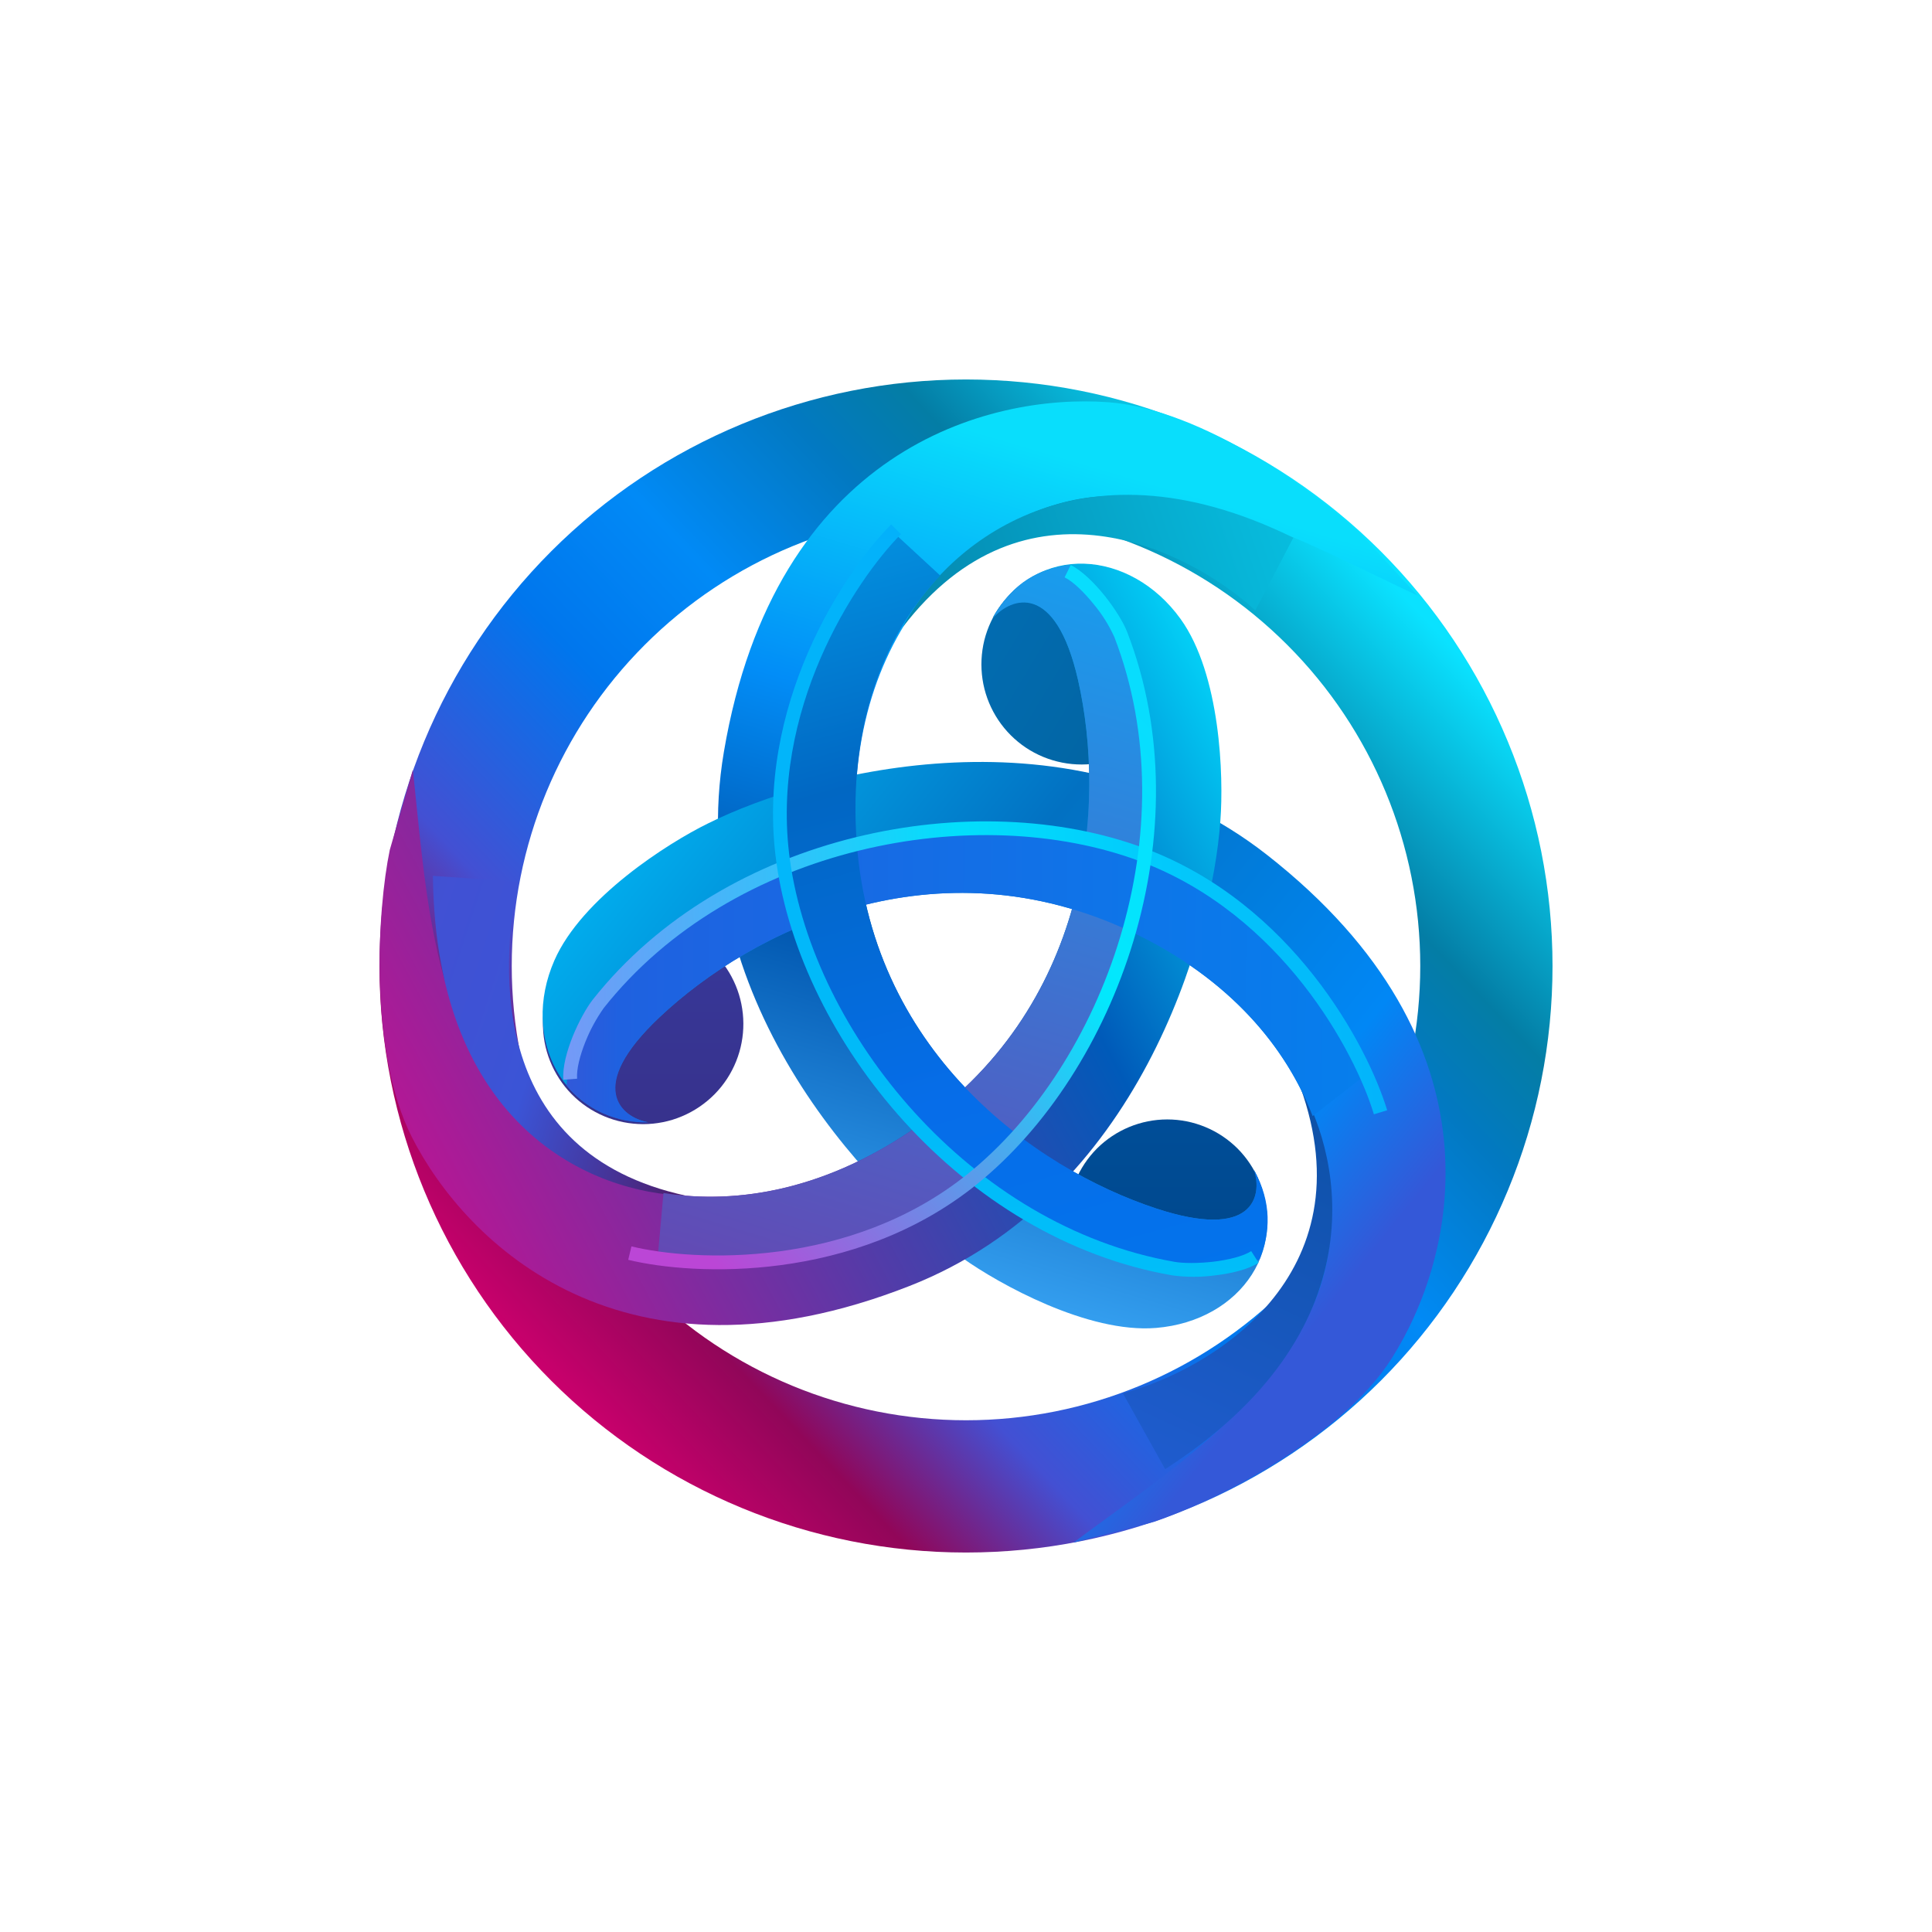 <svg width="24" height="24" viewBox="0 0 24 24" fill="none" xmlns="http://www.w3.org/2000/svg">
<path fill-rule="evenodd" clip-rule="evenodd" d="M12 19.286C12.957 19.286 13.904 19.098 14.788 18.731C15.672 18.365 16.475 17.828 17.152 17.152C17.829 16.475 18.365 15.672 18.731 14.788C19.098 13.904 19.286 12.957 19.286 12C19.286 11.043 19.098 10.096 18.731 9.212C18.365 8.328 17.829 7.525 17.152 6.848C16.475 6.171 15.672 5.635 14.788 5.269C13.904 4.902 12.957 4.714 12 4.714C10.068 4.714 8.214 5.482 6.848 6.848C5.482 8.214 4.714 10.068 4.714 12C4.714 13.932 5.482 15.786 6.848 17.152C8.214 18.518 10.068 19.286 12 19.286ZM12 17.643C13.497 17.643 14.932 17.049 15.99 15.99C17.049 14.932 17.643 13.497 17.643 12C17.643 10.503 17.049 9.068 15.99 8.01C14.932 6.952 13.497 6.357 12 6.357C10.503 6.357 9.068 6.952 8.01 8.01C6.952 9.068 6.357 10.503 6.357 12C6.357 13.497 6.952 14.932 8.01 15.99C9.068 17.049 10.503 17.643 12 17.643Z" fill="url(#paint0_linear_225_9473)"/>
<path d="M14.5 16.374C14.827 16.374 15.141 16.244 15.373 16.013C15.604 15.781 15.734 15.467 15.734 15.14C15.734 14.813 15.604 14.499 15.373 14.267C15.141 14.036 14.827 13.906 14.5 13.906C14.173 13.906 13.859 14.036 13.627 14.267C13.396 14.499 13.266 14.813 13.266 15.14C13.266 15.467 13.396 15.781 13.627 16.013C13.859 16.244 14.173 16.374 14.5 16.374Z" fill="url(#paint1_linear_225_9473)"/>
<path d="M13.762 4.996C14.949 5.081 16.352 6.126 16.906 6.639L17.612 7.399C16.322 6.798 15.192 6.127 13.762 6.162C12.332 6.197 10.493 7.646 10.635 10.349C10.776 13.051 12.861 14.518 14.362 15.012C15.563 15.408 15.685 14.864 15.579 14.534C16.063 15.476 15.422 16.408 14.362 16.496C13.514 16.566 12.407 15.948 11.96 15.63C10.758 14.788 8.483 12.352 8.992 9.342C9.628 5.579 12.278 4.89 13.762 4.996Z" fill="url(#paint2_linear_225_9473)"/>
<path d="M6.905 12.108C6.824 12.252 6.772 12.411 6.753 12.575C6.734 12.739 6.747 12.905 6.793 13.064C6.839 13.223 6.916 13.371 7.019 13.5C7.123 13.629 7.251 13.736 7.396 13.814C7.542 13.893 7.701 13.942 7.866 13.958C8.03 13.975 8.196 13.958 8.354 13.91C8.512 13.861 8.659 13.782 8.786 13.676C8.913 13.571 9.018 13.441 9.094 13.294C9.245 13.004 9.275 12.667 9.18 12.355C9.084 12.043 8.87 11.78 8.583 11.625C8.295 11.469 7.959 11.433 7.645 11.523C7.331 11.614 7.065 11.824 6.905 12.108Z" fill="url(#paint3_linear_225_9473)"/>
<path d="M17.284 16.881C16.644 17.885 15.052 18.661 14.338 18.904L13.334 19.163C14.476 18.315 15.608 17.601 16.259 16.326C16.91 15.051 16.512 12.746 14.068 11.582C11.624 10.418 9.342 11.552 8.192 12.637C7.272 13.505 7.702 13.875 8.042 13.939C7.002 13.939 6.46 12.904 6.887 11.93C7.229 11.151 8.3 10.472 8.793 10.23C10.106 9.575 13.332 8.736 15.736 10.617C18.741 12.969 18.084 15.627 17.284 16.881Z" fill="url(#paint4_linear_225_9473)"/>
<path d="M14.502 7.612C14.418 7.472 14.307 7.35 14.175 7.253C14.044 7.155 13.895 7.085 13.736 7.046C13.578 7.006 13.413 6.998 13.251 7.022C13.09 7.047 12.935 7.102 12.794 7.186C12.654 7.271 12.532 7.382 12.435 7.513C12.338 7.644 12.268 7.794 12.228 7.952C12.189 8.111 12.181 8.275 12.205 8.437C12.229 8.599 12.285 8.754 12.369 8.894C12.539 9.177 12.814 9.381 13.135 9.46C13.455 9.54 13.794 9.489 14.076 9.319C14.359 9.149 14.563 8.874 14.643 8.554C14.723 8.234 14.672 7.895 14.502 7.612Z" fill="url(#paint5_linear_225_9473)"/>
<path d="M5.116 14.125C4.578 13.063 4.688 11.296 4.842 10.558L5.129 9.561C5.279 10.976 5.349 12.316 6.116 13.524C6.883 14.732 9.071 15.561 11.315 14.048C13.559 12.535 13.742 9.994 13.393 8.452C13.113 7.218 12.56 7.412 12.332 7.673C12.876 6.728 14.043 6.825 14.665 7.688C15.162 8.378 15.202 9.645 15.16 10.193C15.057 11.656 14.14 14.861 11.298 15.975C7.745 17.368 5.79 15.451 5.116 14.125Z" fill="url(#paint6_linear_225_9473)"/>
<path d="M16.066 6.68C13.325 5.33 11.689 6.859 11.214 7.792C12.731 5.804 14.767 6.824 15.594 7.582L16.066 6.68Z" fill="url(#paint7_linear_225_9473)"/>
<path d="M14.474 18.25C17.117 16.549 16.678 14.403 16.151 13.498C17.001 15.85 15.035 17.023 13.949 17.308L14.474 18.25Z" fill="url(#paint8_linear_225_9473)"/>
<path d="M5.378 10.88C5.41 14.023 7.379 14.826 8.52 14.853C6.078 14.32 6.22 12.038 6.427 10.952L5.378 10.88Z" fill="url(#paint9_linear_225_9473)"/>
<path d="M13.28 7.018C13.887 7.542 14.724 9.061 13.984 11.744C12.989 15.346 9.782 15.853 8.168 15.646L8.242 14.82C9.149 14.966 10.225 14.783 11.315 14.048C13.559 12.535 13.742 9.994 13.393 8.452C13.113 7.218 12.56 7.42 12.332 7.681C12.589 7.216 12.92 7.069 13.28 7.018Z" fill="url(#paint10_linear_225_9473)"/>
<path d="M16.306 13.864C15.974 13 15.268 12.154 14.068 11.582C11.625 10.419 9.342 11.552 8.192 12.637C7.272 13.505 7.715 13.879 8.056 13.943C7.863 13.948 7.671 13.91 7.494 13.831C7.318 13.752 7.162 13.633 7.038 13.485C7.077 12.791 7.738 11.461 10.232 10.58C13.626 9.38 16.235 11.488 16.998 13.326L16.306 13.864Z" fill="url(#paint11_linear_225_9473)"/>
<path d="M11.68 7.15C11.011 7.854 10.56 8.933 10.635 10.349C10.776 13.051 12.861 14.518 14.362 15.012C15.563 15.408 15.685 14.868 15.579 14.538C15.801 14.938 15.782 15.314 15.645 15.647C14.682 15.919 12.748 15.759 10.889 13.349C8.482 10.229 10.343 7.629 10.969 6.755L11.08 6.596L11.68 7.15Z" fill="url(#paint12_linear_225_9473)"/>
<path fill-rule="evenodd" clip-rule="evenodd" d="M14.225 10.54C16.053 11.225 16.99 12.992 17.232 13.792L17.067 13.842C16.834 13.07 15.924 11.36 14.165 10.7C12.13 9.937 9.1 10.501 7.5 12.522C7.409 12.651 7.333 12.79 7.274 12.937C7.204 13.111 7.16 13.283 7.169 13.4L6.998 13.413C6.986 13.255 7.043 13.053 7.115 12.873C7.189 12.692 7.285 12.518 7.365 12.416C9.016 10.33 12.129 9.754 14.225 10.54Z" fill="url(#paint13_linear_225_9473)"/>
<path fill-rule="evenodd" clip-rule="evenodd" d="M9.644 10.708C9.375 8.773 10.483 7.108 11.07 6.515L11.192 6.635C10.625 7.208 9.555 8.823 9.813 10.684C10.112 12.836 12.052 15.232 14.591 15.675C14.698 15.694 14.884 15.695 15.074 15.673C15.266 15.65 15.444 15.605 15.543 15.542L15.635 15.686C15.502 15.772 15.291 15.82 15.095 15.843C14.918 15.867 14.738 15.867 14.561 15.843C11.941 15.387 9.951 12.925 9.644 10.708Z" fill="url(#paint14_linear_225_9473)"/>
<path fill-rule="evenodd" clip-rule="evenodd" d="M12.133 14.713C10.613 15.939 8.615 15.848 7.804 15.65L7.844 15.483C8.627 15.674 10.563 15.759 12.025 14.58C13.716 13.216 14.771 10.319 13.843 7.914C13.776 7.767 13.69 7.629 13.586 7.505C13.464 7.354 13.331 7.225 13.225 7.172L13.301 7.019C13.441 7.089 13.595 7.242 13.721 7.398C13.846 7.555 13.956 7.729 14.003 7.853C14.961 10.335 13.875 13.308 12.133 14.713Z" fill="url(#paint15_linear_225_9473)"/>
<defs>
<linearGradient id="paint0_linear_225_9473" x1="17.467" y1="7.438" x2="6.989" y2="17.367" gradientUnits="userSpaceOnUse">
<stop stop-color="#0AE2FF"/>
<stop offset="0.189" stop-color="#047DA5"/>
<stop offset="0.278" stop-color="#0279C2"/>
<stop offset="0.42" stop-color="#018AF6"/>
<stop offset="0.553" stop-color="#0076ED"/>
<stop offset="0.744" stop-color="#4350D3"/>
<stop offset="0.873" stop-color="#910659"/>
<stop offset="1" stop-color="#CB006D"/>
</linearGradient>
<linearGradient id="paint1_linear_225_9473" x1="12" y1="4.714" x2="12" y2="19.286" gradientUnits="userSpaceOnUse">
<stop stop-color="#016FD8"/>
<stop offset="1" stop-color="#003A72"/>
</linearGradient>
<linearGradient id="paint2_linear_225_9473" x1="18.283" y1="7.178" x2="14.485" y2="20.021" gradientUnits="userSpaceOnUse">
<stop stop-color="#09DEFC"/>
<stop offset="0.269" stop-color="#028DF7"/>
<stop offset="0.483" stop-color="#0056AF"/>
<stop offset="0.795" stop-color="#3AA7F7"/>
<stop offset="1" stop-color="#086EE8"/>
</linearGradient>
<linearGradient id="paint3_linear_225_9473" x1="12" y1="4.714" x2="12" y2="19.286" gradientUnits="userSpaceOnUse">
<stop stop-color="#344ABE"/>
<stop offset="1" stop-color="#392470"/>
</linearGradient>
<linearGradient id="paint4_linear_225_9473" x1="14.341" y1="18.924" x2="3.442" y2="10.153" gradientUnits="userSpaceOnUse">
<stop stop-color="#3458D8"/>
<stop offset="0.131" stop-color="#0187F5"/>
<stop offset="0.463" stop-color="#0271C2"/>
<stop offset="0.81" stop-color="#01BCF8"/>
<stop offset="1" stop-color="#534BCF"/>
</linearGradient>
<linearGradient id="paint5_linear_225_9473" x1="5.207" y1="7.919" x2="17.794" y2="15.481" gradientUnits="userSpaceOnUse">
<stop stop-color="#027ED5"/>
<stop offset="1" stop-color="#02517B"/>
</linearGradient>
<linearGradient id="paint6_linear_225_9473" x1="5.671" y1="16.203" x2="20.052" y2="8.484" gradientUnits="userSpaceOnUse">
<stop stop-color="#BD1493"/>
<stop offset="0.528" stop-color="#005AB9"/>
<stop offset="0.76" stop-color="#03DEFE"/>
<stop offset="1" stop-color="#06C1FD"/>
</linearGradient>
<linearGradient id="paint7_linear_225_9473" x1="18.96" y1="10.177" x2="9.722" y2="13.324" gradientUnits="userSpaceOnUse">
<stop stop-color="#08CDED"/>
<stop offset="0.33" stop-color="#06ACCF"/>
<stop offset="1" stop-color="#03618E"/>
</linearGradient>
<linearGradient id="paint8_linear_225_9473" x1="6.819" y1="16.96" x2="11.351" y2="7.164" gradientUnits="userSpaceOnUse">
<stop stop-color="#2660DE"/>
<stop offset="1" stop-color="#004988"/>
</linearGradient>
<linearGradient id="paint9_linear_225_9473" x1="5.06" y1="6.707" x2="10.732" y2="8.563" gradientUnits="userSpaceOnUse">
<stop stop-color="#4C46C3"/>
<stop offset="0.244" stop-color="#4250D3"/>
<stop offset="0.585" stop-color="#3B54D6"/>
<stop offset="1" stop-color="#4F1964"/>
</linearGradient>
<linearGradient id="paint10_linear_225_9473" x1="14.108" y1="4.723" x2="9.586" y2="19.692" gradientUnits="userSpaceOnUse">
<stop stop-color="#05B2FC"/>
<stop offset="1" stop-color="#7E2B9F"/>
</linearGradient>
<linearGradient id="paint11_linear_225_9473" x1="5.237" y1="16.956" x2="18.794" y2="17.02" gradientUnits="userSpaceOnUse">
<stop stop-color="#6340C6"/>
<stop offset="0.179" stop-color="#1F61E0"/>
<stop offset="1" stop-color="#0184EF"/>
</linearGradient>
<linearGradient id="paint12_linear_225_9473" x1="9.077" y1="5.223" x2="13.174" y2="20.023" gradientUnits="userSpaceOnUse">
<stop stop-color="#04A9F0"/>
<stop offset="0.312" stop-color="#0167C3"/>
<stop offset="0.577" stop-color="#066DE9"/>
<stop offset="1" stop-color="#007AEF"/>
</linearGradient>
<linearGradient id="paint13_linear_225_9473" x1="17.424" y1="10.511" x2="4.375" y2="11.187" gradientUnits="userSpaceOnUse">
<stop stop-color="#03B0FB"/>
<stop offset="0.424" stop-color="#02DFFC"/>
<stop offset="1" stop-color="#AF75F4"/>
</linearGradient>
<linearGradient id="paint14_linear_225_9473" x1="12.079" y1="4.808" x2="12.079" y2="19.151" gradientUnits="userSpaceOnUse">
<stop stop-color="#03AFFA"/>
<stop offset="1" stop-color="#00C2F9"/>
</linearGradient>
<linearGradient id="paint15_linear_225_9473" x1="8.735" y1="15.553" x2="14.927" y2="9.525" gradientUnits="userSpaceOnUse">
<stop stop-color="#BB46D6"/>
<stop offset="0.672" stop-color="#02E8FD"/>
<stop offset="1" stop-color="#08DDFE"/>
</linearGradient>
</defs>
</svg>
